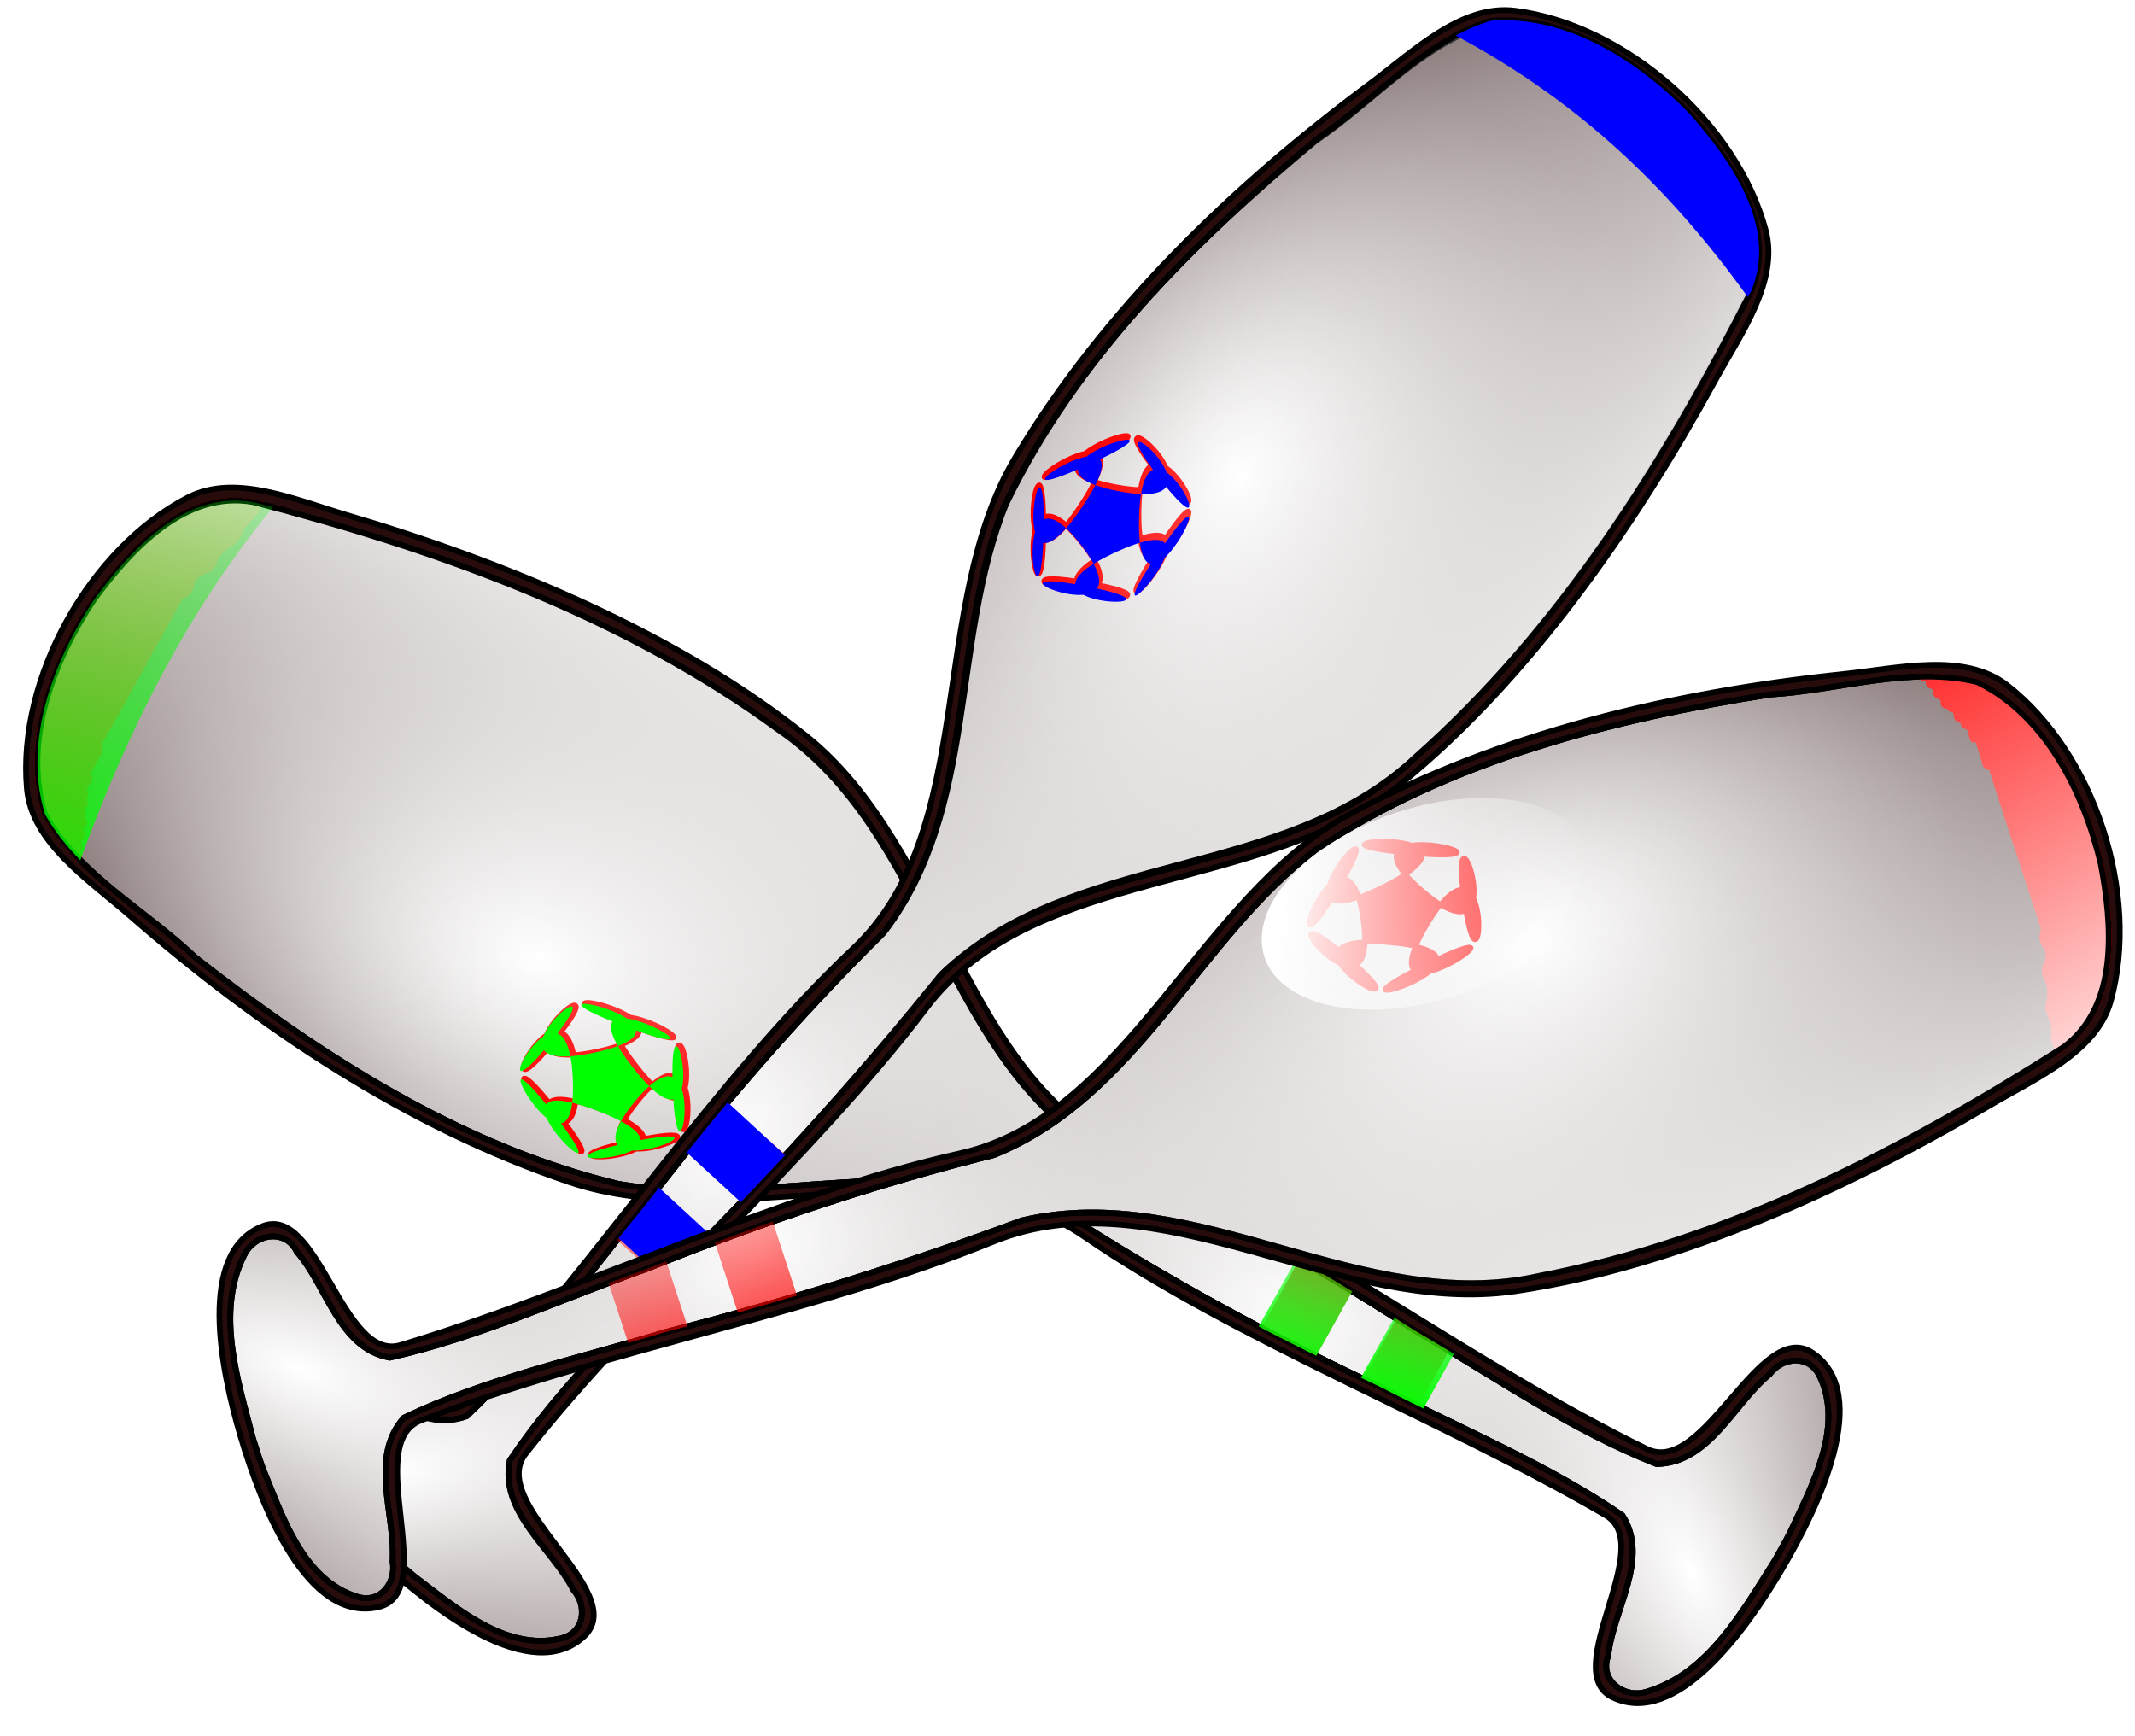 <?xml version="1.0" encoding="UTF-8" standalone="no"?>
<!-- Created with Inkscape (http://www.inkscape.org/) -->

<svg
   xmlns:dc="http://purl.org/dc/elements/1.1/"
   xmlns:cc="http://creativecommons.org/ns#"
   xmlns:rdf="http://www.w3.org/1999/02/22-rdf-syntax-ns#"
   xmlns:svg="http://www.w3.org/2000/svg"
   xmlns="http://www.w3.org/2000/svg"
   xmlns:xlink="http://www.w3.org/1999/xlink"
   xmlns:sodipodi="http://sodipodi.sourceforge.net/DTD/sodipodi-0.dtd"
   xmlns:inkscape="http://www.inkscape.org/namespaces/inkscape"
   width="375.09"
   height="305"
   id="svg5213"
   version="1.1"
   inkscape:version="0.48.4 r9939"
   sodipodi:docname="three_clubs.svg"
   inkscape:export-filename="C:\Users\Chris\Documents\Website\three_clubs.png"
   inkscape:export-xdpi="90"
   inkscape:export-ydpi="90">
  <defs
     id="defs5215">
    <linearGradient
       inkscape:collect="always"
       xlink:href="#linearGradient3996"
       id="linearGradient4874"
       gradientUnits="userSpaceOnUse"
       x1="228.248"
       y1="430.846"
       x2="208.201"
       y2="469.894" />
    <linearGradient
       inkscape:collect="always"
       id="linearGradient3996">
      <stop
         style="stop-color:#ffffff;stop-opacity:1;"
         offset="0"
         id="stop3998" />
      <stop
         style="stop-color:#ffffff;stop-opacity:0;"
         offset="1"
         id="stop4000" />
    </linearGradient>
    <filter
       color-interpolation-filters="sRGB"
       inkscape:collect="always"
       id="filter3847">
      <feGaussianBlur
         inkscape:collect="always"
         stdDeviation="1.096"
         id="feGaussianBlur3849" />
    </filter>
    <radialGradient
       inkscape:collect="always"
       xlink:href="#linearGradient3863"
       id="radialGradient4929"
       gradientUnits="userSpaceOnUse"
       gradientTransform="matrix(0.455,4.901,-3.737,0.347,1215.524,-852.939)"
       cx="203.444"
       cy="353.803"
       fx="203.444"
       fy="353.803"
       r="45.465" />
    <linearGradient
       inkscape:collect="always"
       id="linearGradient3863">
      <stop
         style="stop-color:#ffffff;stop-opacity:1;"
         offset="0"
         id="stop3865" />
      <stop
         style="stop-color:#ffffff;stop-opacity:0;"
         offset="1"
         id="stop3867" />
    </linearGradient>
    <radialGradient
       inkscape:collect="always"
       xlink:href="#linearGradient3863"
       id="radialGradient4931"
       gradientUnits="userSpaceOnUse"
       gradientTransform="matrix(0.677,2.788,-1.914,0.465,516.548,-401.867)"
       cx="233.24"
       cy="354.901"
       fx="233.24"
       fy="354.901"
       r="45.465" />
    <radialGradient
       inkscape:collect="always"
       xlink:href="#linearGradient3863"
       id="radialGradient4933"
       gradientUnits="userSpaceOnUse"
       gradientTransform="matrix(0.653,0.52,-1.226,1.541,293.511,-404.947)"
       cx="155.142"
       cy="329.815"
       fx="155.142"
       fy="329.815"
       r="45.465" />
    <linearGradient
       inkscape:collect="always"
       xlink:href="#linearGradient3863"
       id="linearGradient4935"
       gradientUnits="userSpaceOnUse"
       gradientTransform="matrix(1,-0.005,0.005,1,-219.25,-30.447)"
       x1="151.826"
       y1="551.512"
       x2="257.405"
       y2="528.826" />
    <linearGradient
       inkscape:collect="always"
       xlink:href="#linearGradient3976"
       id="linearGradient4937"
       gradientUnits="userSpaceOnUse"
       gradientTransform="matrix(1,-0.005,0.005,1,-219.25,-30.447)"
       x1="174.512"
       y1="291.489"
       x2="228.611"
       y2="287.999" />
    <linearGradient
       inkscape:collect="always"
       id="linearGradient3976">
      <stop
         style="stop-color:#ff0000;stop-opacity:1;"
         offset="0"
         id="stop3978" />
      <stop
         style="stop-color:#ff0000;stop-opacity:0;"
         offset="1"
         id="stop3980" />
    </linearGradient>
    <linearGradient
       inkscape:collect="always"
       xlink:href="#linearGradient3976"
       id="linearGradient4939"
       gradientUnits="userSpaceOnUse"
       gradientTransform="matrix(1,-0.005,0.005,1,-219.25,-30.447)"
       x1="174.512"
       y1="291.489"
       x2="228.611"
       y2="287.999" />
    <linearGradient
       inkscape:collect="always"
       xlink:href="#linearGradient4888"
       id="linearGradient4941"
       gradientUnits="userSpaceOnUse"
       x1="39.265"
       y1="486.943"
       x2="-76.785"
       y2="520.1" />
    <linearGradient
       inkscape:collect="always"
       id="linearGradient4888">
      <stop
         style="stop-color:#00ff00;stop-opacity:1;"
         offset="0"
         id="stop4890" />
      <stop
         style="stop-color:#00ff00;stop-opacity:0;"
         offset="1"
         id="stop4892" />
    </linearGradient>
    <linearGradient
       inkscape:collect="always"
       xlink:href="#linearGradient4878"
       id="linearGradient4943"
       gradientUnits="userSpaceOnUse"
       x1="-7.853"
       y1="246.988"
       x2="-53.226"
       y2="257.459" />
    <linearGradient
       inkscape:collect="always"
       id="linearGradient4878">
      <stop
         style="stop-color:#00ff00;stop-opacity:1;"
         offset="0"
         id="stop4880" />
      <stop
         style="stop-color:#00ff00;stop-opacity:0;"
         offset="1"
         id="stop4882" />
    </linearGradient>
    <linearGradient
       inkscape:collect="always"
       xlink:href="#linearGradient4878"
       id="linearGradient4945"
       gradientUnits="userSpaceOnUse"
       x1="-7.853"
       y1="246.988"
       x2="-53.226"
       y2="257.459" />
    <filter
       color-interpolation-filters="sRGB"
       inkscape:collect="always"
       id="filter3847-5">
      <feGaussianBlur
         inkscape:collect="always"
         stdDeviation="1.096"
         id="feGaussianBlur3849-7" />
    </filter>
    <radialGradient
       inkscape:collect="always"
       xlink:href="#linearGradient3863-7"
       id="radialGradient5006"
       gradientUnits="userSpaceOnUse"
       gradientTransform="matrix(0.551,4.891,-3.73,0.42,1082.048,-898.182)"
       cx="203.444"
       cy="353.803"
       fx="203.444"
       fy="353.803"
       r="45.465" />
    <linearGradient
       inkscape:collect="always"
       id="linearGradient3863-7">
      <stop
         style="stop-color:#ffffff;stop-opacity:1;"
         offset="0"
         id="stop3865-3" />
      <stop
         style="stop-color:#ffffff;stop-opacity:0;"
         offset="1"
         id="stop3867-4" />
    </linearGradient>
    <radialGradient
       inkscape:collect="always"
       xlink:href="#linearGradient3863-7"
       id="radialGradient5008"
       gradientUnits="userSpaceOnUse"
       gradientTransform="matrix(0.731,2.774,-1.904,0.502,392.017,-433.541)"
       cx="233.24"
       cy="354.901"
       fx="233.24"
       fy="354.901"
       r="45.465" />
    <radialGradient
       inkscape:collect="always"
       xlink:href="#linearGradient3863-7"
       id="radialGradient5010"
       gradientUnits="userSpaceOnUse"
       gradientTransform="matrix(0.663,0.507,-1.196,1.564,168.962,-432.263)"
       cx="155.142"
       cy="329.815"
       fx="155.142"
       fy="329.815"
       r="45.465" />
    <linearGradient
       inkscape:collect="always"
       xlink:href="#linearGradient3863-7"
       id="linearGradient5012"
       gradientUnits="userSpaceOnUse"
       gradientTransform="matrix(1,-0.025,0.025,1.002,-336.381,-48.326)"
       x1="151.826"
       y1="551.512"
       x2="257.405"
       y2="528.826" />
    <linearGradient
       inkscape:collect="always"
       xlink:href="#linearGradient3976-5"
       id="linearGradient5014"
       gradientUnits="userSpaceOnUse"
       gradientTransform="matrix(1,-0.025,0.025,1,-336.384,-47.818)"
       x1="174.512"
       y1="291.489"
       x2="228.611"
       y2="287.999" />
    <linearGradient
       inkscape:collect="always"
       id="linearGradient3976-5">
      <stop
         style="stop-color:#ff0000;stop-opacity:1;"
         offset="0"
         id="stop3978-2" />
      <stop
         style="stop-color:#ff0000;stop-opacity:0;"
         offset="1"
         id="stop3980-3" />
    </linearGradient>
    <linearGradient
       inkscape:collect="always"
       xlink:href="#linearGradient3976-5"
       id="linearGradient5016"
       gradientUnits="userSpaceOnUse"
       gradientTransform="matrix(1,-0.025,0.025,1,-336.384,-47.818)"
       x1="174.512"
       y1="291.489"
       x2="228.611"
       y2="287.999" />
    <filter
       color-interpolation-filters="sRGB"
       inkscape:collect="always"
       id="filter3847-5-0">
      <feGaussianBlur
         inkscape:collect="always"
         stdDeviation="1.096"
         id="feGaussianBlur3849-7-5" />
    </filter>
    <radialGradient
       inkscape:collect="always"
       xlink:href="#linearGradient3863-7-4"
       id="radialGradient4260-4-9"
       gradientUnits="userSpaceOnUse"
       gradientTransform="matrix(0.428,4.903,-3.739,0.327,1439.241,-814.649)"
       cx="203.444"
       cy="353.803"
       fx="203.444"
       fy="353.803"
       r="45.465" />
    <linearGradient
       inkscape:collect="always"
       id="linearGradient3863-7-4">
      <stop
         style="stop-color:#ffffff;stop-opacity:1;"
         offset="0"
         id="stop3865-3-6" />
      <stop
         style="stop-color:#ffffff;stop-opacity:0;"
         offset="1"
         id="stop3867-4-3" />
    </linearGradient>
    <radialGradient
       inkscape:collect="always"
       xlink:href="#linearGradient3863-7-4"
       id="radialGradient4262-0-4"
       gradientUnits="userSpaceOnUse"
       gradientTransform="matrix(0.662,2.792,-1.916,0.454,737.813,-367.399)"
       cx="233.24"
       cy="354.901"
       fx="233.24"
       fy="354.901"
       r="45.465" />
    <radialGradient
       inkscape:collect="always"
       xlink:href="#linearGradient3863-7-4"
       id="radialGradient4264-8-9"
       gradientUnits="userSpaceOnUse"
       gradientTransform="matrix(0.651,0.524,-1.235,1.534,514.796,-371.696)"
       cx="155.142"
       cy="329.815"
       fx="155.142"
       fy="329.815"
       r="45.465" />
    <linearGradient
       inkscape:collect="always"
       xlink:href="#linearGradient3863-7-4"
       id="linearGradient4266-8-0"
       gradientUnits="userSpaceOnUse"
       x1="151.826"
       y1="551.512"
       x2="257.405"
       y2="528.826" />
    <linearGradient
       inkscape:collect="always"
       xlink:href="#linearGradient3976-5-3"
       id="linearGradient4268-1-5"
       gradientUnits="userSpaceOnUse"
       x1="174.512"
       y1="291.489"
       x2="228.611"
       y2="287.999" />
    <linearGradient
       inkscape:collect="always"
       id="linearGradient3976-5-3">
      <stop
         style="stop-color:#ff0000;stop-opacity:1;"
         offset="0"
         id="stop3978-2-9" />
      <stop
         style="stop-color:#ff0000;stop-opacity:0;"
         offset="1"
         id="stop3980-3-1" />
    </linearGradient>
    <linearGradient
       inkscape:collect="always"
       xlink:href="#linearGradient3976-5-3"
       id="linearGradient4270-2-2"
       gradientUnits="userSpaceOnUse"
       x1="174.512"
       y1="291.489"
       x2="228.611"
       y2="287.999" />
    <linearGradient
       y2="469.894"
       x2="208.201"
       y1="430.846"
       x1="228.248"
       gradientUnits="userSpaceOnUse"
       id="linearGradient5081"
       xlink:href="#linearGradient3996-6-8"
       inkscape:collect="always" />
    <linearGradient
       inkscape:collect="always"
       id="linearGradient3996-6-8">
      <stop
         style="stop-color:#ffffff;stop-opacity:1;"
         offset="0"
         id="stop3998-6-1" />
      <stop
         style="stop-color:#ffffff;stop-opacity:0;"
         offset="1"
         id="stop4000-6-8" />
    </linearGradient>
  </defs>
  <sodipodi:namedview
     id="base"
     pagecolor="#ffffff"
     bordercolor="#666666"
     borderopacity="1.0"
     inkscape:pageopacity="0.0"
     inkscape:pageshadow="2"
     inkscape:zoom="0.35"
     inkscape:cx="375"
     inkscape:cy="520"
     inkscape:document-units="px"
     inkscape:current-layer="layer1"
     showgrid="false"
     inkscape:window-width="1366"
     inkscape:window-height="706"
     inkscape:window-x="-8"
     inkscape:window-y="-8"
     inkscape:window-maximized="1" />
  <g
     inkscape:label="Layer 1"
     inkscape:groupmode="layer"
     id="layer1"
     transform="translate(0,-747.362)">
    <g
       transform="translate(28.61,524.5)"
       id="g5172">
      <path
         transform="matrix(1.175,-0.006,0.007,1.207,-125.999,-99.855)"
         d="m 235.591,450.731 c 0,13.734 -6.446,24.868 -14.397,24.868 -7.951,0 -14.397,-11.134 -14.397,-24.868 0,-13.734 6.446,-24.868 14.397,-24.868 7.951,0 14.397,11.134 14.397,24.868 z"
         sodipodi:ry="24.867989"
         sodipodi:rx="14.397256"
         sodipodi:cy="450.73141"
         sodipodi:cx="221.1942"
         id="path3994"
         style="fill:url(#linearGradient4874);fill-opacity:1;stroke:#000000;stroke-opacity:0"
         sodipodi:type="arc" />
      <g
         transform="matrix(-0.488,0.873,-0.873,-0.488,424.461,597.322)"
         id="g4914">
        <path
           style="fill:#280b0b;stroke:#000000;stroke-width:1px;stroke-linecap:butt;stroke-linejoin:miter;stroke-opacity:1;filter:url(#filter3847)"
           d="m 200.559,201.792 c -12.858,-0.367 -34.933,0.895 -36.072,13.707 -0.993,11.174 28.282,6.111 28.857,17.314 1.696,33.042 -3.778,72.339 -1.443,105.329 2.217,31.315 -31.434,53.475 -36.793,84.408 -4.931,28.458 -1.203,61.26 5.05,89.458 2.03,9.156 3.018,20.769 10.822,25.972 16.207,10.805 42.281,10.883 58.436,0 7.963,-5.364 8.796,-17.308 10.822,-26.693 6.347,-29.407 8.989,-60.581 3.607,-90.179 -5.417,-29.794 -38.289,-53.547 -35.35,-83.686 3.151,-32.32 -2.209,-70.63 -1.443,-103.886 0.246,-10.679 28.077,-5.932 27.414,-16.593 -0.768,-12.356 -21.533,-14.797 -33.907,-15.15 z"
           id="path3809"
           inkscape:connector-curvature="0"
           sodipodi:nodetypes="ssssssssssssss"
           transform="matrix(1,-0.005,0.005,1,-219.25,-30.447)" />
        <path
           style="fill:url(#radialGradient4929);fill-opacity:1;stroke:#000000;stroke-width:1px;stroke-linecap:butt;stroke-linejoin:miter;stroke-opacity:1"
           d="m -24.141,172.272 c -9.112,0.713 -20.84,0.703 -26.577,8.895 -2.427,3.462 0.263,7.301 4.011,7.791 7.667,3.005 18.761,1.58 23.459,9.653 2.173,16.031 0.523,32.51 0.234,48.687 -1.29,21.745 -1.457,43.542 -0.456,65.285 -2.527,31.713 -34.228,51.855 -37.105,83.622 -4.088,33.539 1.598,67.515 10.075,99.966 3.965,11.677 18.084,14.8 28.682,16.125 12.987,0.981 27.813,-1.261 37.066,-10.89 6.385,-10.516 6.013,-23.622 9.04,-35.33 4.32,-27.756 6.137,-57.079 -1.537,-84.338 -8.686,-24.538 -31.868,-43.205 -33.79,-70.285 1.419,-21.33 1.135,-42.748 -0.381,-64.084 -0.493,-15.929 -2.506,-32.089 -1.043,-47.941 4.324,-8.056 15.355,-6.64 22.728,-9.843 4.537,-0.655 5.303,-6.08 2.232,-8.981 -8.054,-7.888 -20.567,-7.764 -31.14,-8.374 -1.833,-0.013 -3.668,-0.021 -5.5,0.043 z"
           id="path3851"
           inkscape:connector-curvature="0" />
        <path
           inkscape:connector-curvature="0"
           id="path3871"
           d="m -24.141,172.272 c -9.112,0.713 -20.84,0.703 -26.577,8.895 -2.427,3.462 0.263,7.301 4.011,7.791 7.667,3.005 18.761,1.58 23.459,9.653 2.173,16.031 0.523,32.51 0.234,48.687 -1.29,21.745 -1.457,43.542 -0.456,65.285 -2.527,31.713 -34.228,51.855 -37.105,83.622 -4.088,33.539 1.598,67.515 10.075,99.966 3.965,11.677 18.084,14.8 28.682,16.125 12.987,0.981 27.813,-1.261 37.066,-10.89 6.385,-10.516 6.013,-23.622 9.04,-35.33 4.32,-27.756 6.137,-57.079 -1.537,-84.338 -8.686,-24.538 -31.868,-43.205 -33.79,-70.285 1.419,-21.33 1.135,-42.748 -0.381,-64.084 -0.493,-15.929 -2.506,-32.089 -1.043,-47.941 4.324,-8.056 15.355,-6.64 22.728,-9.843 4.537,-0.655 5.303,-6.08 2.232,-8.981 -8.054,-7.888 -20.567,-7.764 -31.14,-8.374 -1.833,-0.013 -3.668,-0.021 -5.5,0.043 z"
           style="fill:url(#radialGradient4931);fill-opacity:1;stroke:#000000;stroke-width:1px;stroke-linecap:butt;stroke-linejoin:miter;stroke-opacity:1" />
        <path
           style="fill:url(#radialGradient4933);fill-opacity:1;stroke:#000000;stroke-width:1px;stroke-linecap:butt;stroke-linejoin:miter;stroke-opacity:1"
           d="m -24.141,172.272 c -9.112,0.713 -20.84,0.703 -26.577,8.895 -2.427,3.462 0.263,7.301 4.011,7.791 7.667,3.005 18.761,1.58 23.459,9.653 2.173,16.031 0.523,32.51 0.234,48.687 -1.29,21.745 -1.457,43.542 -0.456,65.285 -2.527,31.713 -34.228,51.855 -37.105,83.622 -4.088,33.539 1.598,67.515 10.075,99.966 3.965,11.677 18.084,14.8 28.682,16.125 12.987,0.981 27.813,-1.261 37.066,-10.89 6.385,-10.516 6.013,-23.622 9.04,-35.33 4.32,-27.756 6.137,-57.079 -1.537,-84.338 -8.686,-24.538 -31.868,-43.205 -33.79,-70.285 1.419,-21.33 1.135,-42.748 -0.381,-64.084 -0.493,-15.929 -2.506,-32.089 -1.043,-47.941 4.324,-8.056 15.355,-6.64 22.728,-9.843 4.537,-0.655 5.303,-6.08 2.232,-8.981 -8.054,-7.888 -20.567,-7.764 -31.14,-8.374 -1.833,-0.013 -3.668,-0.021 -5.5,0.043 z"
           id="path3877"
           inkscape:connector-curvature="0" />
        <path
           sodipodi:type="star"
           style="fill:#ff0000;stroke:#ff0000;stroke-opacity:1"
           id="path3896"
           sodipodi:sides="5"
           sodipodi:cx="212.82294"
           sodipodi:cy="429.04346"
           sodipodi:r1="12.905398"
           sodipodi:r2="6.4526992"
           sodipodi:arg1="0.46364761"
           sodipodi:arg2="1.0919661"
           inkscape:flatsided="false"
           inkscape:rounded="3.17"
           inkscape:randomized="0"
           d="m 224.366,434.815 c -12.149,24.299 15.542,-12.561 -8.57,-0.044 -24.112,12.517 21.969,11.081 -4.895,7.034 -26.864,-4.046 16.749,10.899 -2.606,-8.164 -19.355,-19.064 -3.749,24.318 -8.203,-2.482 -4.453,-26.799 -5.19,19.298 6.959,-5.001 12.149,-24.299 -24.286,3.949 -0.175,-8.568 24.112,-12.517 -19.957,1.027 6.907,5.073 26.864,4.046 -11.26,-21.877 8.095,-2.814 19.355,19.064 -7.144,-18.663 -2.691,8.137 4.453,26.799 17.327,-17.47 5.178,6.829 z"
           inkscape:transform-center-x="-0.36997922"
           inkscape:transform-center-y="-0.46988022"
           transform="matrix(0.803,-0.004,0.005,0.937,-165.268,-9.18)" />
        <path
           inkscape:connector-curvature="0"
           style="fill:#ff0000;stroke:#ff0000;stroke-width:1px;stroke-linecap:butt;stroke-linejoin:miter;stroke-opacity:1"
           d="m 18.951,492.479 c -0.082,0.009 -0.131,0.038 -0.156,0.063 -0.169,0.171 0.173,0.548 0.004,0.719 -0.338,0.342 -1.008,-0.21 -1.437,0.008 -0.303,0.154 -0.411,0.569 -0.715,0.723 -0.429,0.217 -1.008,-0.21 -1.437,0.008 -0.303,0.154 -0.443,0.569 -0.746,0.723 -0.429,0.217 -1.099,-0.334 -1.437,0.008 -0.169,0.171 0.173,0.548 0.004,0.719 -0.169,0.171 -0.504,-0.105 -0.719,0.004 -0.303,0.154 -0.411,0.569 -0.715,0.723 -0.429,0.217 -1.008,-0.21 -1.437,0.008 -0.303,0.154 -0.411,0.569 -0.715,0.723 -0.214,0.109 -0.504,-0.105 -0.719,0.004 -0.303,0.154 -0.411,0.569 -0.715,0.723 -0.285,0.145 -2.041,-0.136 -2.187,0.012 -0.169,0.171 0.218,0.61 0.004,0.719 -0.211,0.107 -3.722,0.02 -4.312,0.024 -0.24,0.001 -0.504,-0.105 -0.719,0.004 -0.303,0.154 -0.411,0.6 -0.715,0.754 -0.26,0.132 -3.123,0.017 -3.625,0.02 l -9.375,0.051 -10.812,0.059 -3.594,0.02 -1.469,0.008 c -0.24,10e-4 -0.49,0.079 -0.719,0.004 -0.511,-0.167 -0.919,-0.615 -1.442,-0.742 -1.605,-0.392 -1.787,0.611 -3.594,0.02 -0.824,-0.27 -1.36,-1.192 -2.195,-1.426 -0.926,-0.259 -1.922,0.147 -2.875,0.016 -0.753,-0.103 -1.437,-0.47 -2.16,-0.707 -0.482,-0.238 -0.911,-0.625 -1.441,-0.711 -0.95,-0.153 -1.951,0.13 -2.906,0.016 -0.985,-0.118 -1.897,-0.568 -2.879,-0.703 -0.588,-0.081 -1.19,0.061 -1.781,0.041 0.092,0.353 0.195,0.708 0.287,1.061 3.965,11.677 18.084,14.8 28.682,16.125 12.987,0.981 27.813,-1.261 37.066,-10.89 1.71,-2.817 2.922,-5.816 3.858,-8.927 -0.053,10e-4 -0.115,-0.004 -0.156,8.3e-4 z"
           id="path3900" />
        <path
           inkscape:connector-curvature="0"
           id="path3902"
           d="m -24.141,172.272 c -9.112,0.713 -20.84,0.703 -26.577,8.895 -2.427,3.462 0.263,7.301 4.011,7.791 7.667,3.005 18.761,1.58 23.459,9.653 2.173,16.031 0.523,32.51 0.234,48.687 -1.29,21.745 -1.457,43.542 -0.456,65.285 -2.527,31.713 -34.228,51.855 -37.105,83.622 -4.088,33.539 1.598,67.515 10.075,99.966 3.965,11.677 18.084,14.8 28.682,16.125 12.987,0.981 27.813,-1.261 37.066,-10.89 6.385,-10.516 6.013,-23.622 9.04,-35.33 4.32,-27.756 6.137,-57.079 -1.537,-84.338 -8.686,-24.538 -31.868,-43.205 -33.79,-70.285 1.419,-21.33 1.135,-42.748 -0.381,-64.084 -0.493,-15.929 -2.506,-32.089 -1.043,-47.941 4.324,-8.056 15.355,-6.64 22.728,-9.843 4.537,-0.655 5.303,-6.08 2.232,-8.981 -8.054,-7.888 -20.567,-7.764 -31.14,-8.374 -1.833,-0.013 -3.668,-0.021 -5.5,0.043 z"
           style="fill:url(#linearGradient4935);fill-opacity:1;stroke:#000000;stroke-width:1px;stroke-linecap:butt;stroke-linejoin:miter;stroke-opacity:1" />
        <path
           inkscape:connector-curvature="0"
           style="fill:url(#linearGradient4937);fill-opacity:1;stroke:#000000;stroke-width:1;stroke-opacity:0"
           d="m -22.801,240.141 c -0.085,2.386 -0.169,4.783 -0.211,7.158 -0.072,1.219 -0.134,2.438 -0.199,3.657 l 12.031,-0.066 c -0.076,-1.173 -0.155,-2.357 -0.238,-3.53 -0.075,-2.427 -0.193,-4.844 -0.321,-7.28 l -11.062,0.06 z"
           id="rect3937" />
        <path
           inkscape:connector-curvature="0"
           style="fill:url(#linearGradient4939);fill-opacity:1;stroke:#000000;stroke-width:1;stroke-opacity:0"
           d="m -23.63,260.114 c -0.14,3.606 -0.238,7.207 -0.316,10.814 l 13.687,-0.075 c -0.093,-3.611 -0.263,-7.201 -0.434,-10.81 l -12.937,0.071 z"
           id="rect3939" />
        <path
           inkscape:connector-curvature="0"
           style="fill:url(#linearGradient4941);fill-opacity:1;stroke:none"
           d="m 19.25,492.062 c -23.541,3.818 -47.084,4.946 -70.625,0.719 0.287,1.128 0.581,2.251 0.875,3.375 3.965,11.677 18.09,14.8 28.688,16.125 12.987,0.981 27.809,-1.246 37.062,-10.875 1.785,-2.94 3.049,-6.086 4,-9.344 z"
           id="path4478" />
        <path
           inkscape:connector-curvature="0"
           style="fill:url(#linearGradient4943);fill-opacity:1;stroke:none"
           d="m -23.625,260.062 c -0.148,3.783 -0.296,7.559 -0.375,11.344 l 13.75,0 c -0.093,-3.778 -0.259,-7.568 -0.438,-11.344 l -12.938,0 z"
           id="rect4856" />
        <path
           inkscape:connector-curvature="0"
           style="fill:url(#linearGradient4945);fill-opacity:1;stroke:none"
           d="m -22.781,239.125 c -0.101,2.73 -0.17,5.471 -0.219,8.188 -0.08,1.343 -0.148,2.687 -0.219,4.031 l 12.062,0 c -0.084,-1.324 -0.156,-2.646 -0.25,-3.969 -0.085,-2.738 -0.226,-5.501 -0.375,-8.25 l -11,0 z"
           id="rect4865" />
        <path
           sodipodi:type="star"
           style="fill:#00ff00;stroke:none"
           id="path3896-5"
           sodipodi:sides="5"
           sodipodi:cx="212.82294"
           sodipodi:cy="429.04346"
           sodipodi:r1="12.905398"
           sodipodi:r2="6.4526992"
           sodipodi:arg1="0.46364761"
           sodipodi:arg2="1.0919661"
           inkscape:flatsided="false"
           inkscape:rounded="3.17"
           inkscape:randomized="0"
           d="m 224.366,434.815 c -12.149,24.299 15.542,-12.561 -8.57,-0.044 -24.112,12.517 21.969,11.081 -4.895,7.034 -26.864,-4.046 16.749,10.899 -2.606,-8.164 -19.355,-19.064 -3.749,24.318 -8.203,-2.482 -4.453,-26.799 -5.19,19.298 6.959,-5.001 12.149,-24.299 -24.286,3.949 -0.175,-8.568 24.112,-12.517 -19.957,1.027 6.907,5.073 26.864,4.046 -11.26,-21.877 8.095,-2.814 19.355,19.064 -7.144,-18.663 -2.691,8.137 4.453,26.799 17.327,-17.47 5.178,6.829 z"
           inkscape:transform-center-x="-0.36997922"
           inkscape:transform-center-y="-0.46988022"
           transform="matrix(0.803,-0.004,0.005,0.937,-164.774,-8.786)" />
      </g>
      <g
         transform="matrix(-0.736,-0.677,0.677,-0.736,-159.2,517.974)"
         id="g4992">
        <path
           style="fill:#280b0b;stroke:#000000;stroke-width:1px;stroke-linecap:butt;stroke-linejoin:miter;stroke-opacity:1;filter:url(#filter3847-5)"
           d="m 200.559,201.792 c -12.858,-0.367 -34.933,0.895 -36.072,13.707 -0.993,11.174 28.282,6.111 28.857,17.314 1.696,33.042 -3.778,72.339 -1.443,105.329 2.217,31.315 -31.434,53.475 -36.793,84.408 -4.931,28.458 -1.203,61.26 5.05,89.458 2.03,9.156 3.018,20.769 10.822,25.972 16.207,10.805 42.281,10.883 58.436,0 7.963,-5.364 8.796,-17.308 10.822,-26.693 6.347,-29.407 8.989,-60.581 3.607,-90.179 -5.417,-29.794 -38.289,-53.547 -35.35,-83.686 3.151,-32.32 -2.209,-70.63 -1.443,-103.886 0.246,-10.679 28.077,-5.932 27.414,-16.593 -0.768,-12.356 -21.533,-14.797 -33.907,-15.15 z"
           id="path3809-9"
           inkscape:connector-curvature="0"
           sodipodi:nodetypes="ssssssssssssss"
           transform="matrix(1,-0.025,0.025,1,-336.384,-47.818)" />
        <path
           style="fill:url(#radialGradient5006);fill-opacity:1;stroke:#000000;stroke-width:1px;stroke-linecap:butt;stroke-linejoin:miter;stroke-opacity:1"
           d="m -137.351,151.052 c -9.097,0.891 -20.823,1.11 -26.398,9.413 -2.359,3.508 0.406,7.294 4.163,7.711 7.724,2.855 18.788,1.214 23.643,9.193 2.485,15.985 1.158,32.493 1.186,48.673 -0.865,21.766 -0.606,43.562 0.819,65.281 -1.907,31.756 -33.209,52.513 -35.464,84.331 -3.432,33.612 2.917,67.471 12.026,99.75 4.193,11.597 18.37,14.444 28.992,15.562 13.003,0.727 27.783,-1.805 36.846,-11.612 6.179,-10.638 5.55,-23.735 8.348,-35.5 3.777,-27.835 5.021,-57.188 -3.184,-84.292 -9.164,-24.363 -32.706,-42.574 -35.157,-69.612 1.002,-21.353 0.3,-42.762 -1.633,-64.064 -0.804,-15.916 -3.132,-32.034 -1.979,-47.911 4.165,-8.139 15.223,-6.939 22.531,-10.285 4.524,-0.743 5.183,-6.182 2.056,-9.023 -8.206,-7.729 -20.715,-7.36 -31.297,-7.764 -1.833,0.022 -3.667,0.05 -5.498,0.15 z"
           id="path3851-0"
           inkscape:connector-curvature="0" />
        <path
           inkscape:connector-curvature="0"
           id="path3871-4"
           d="m -137.351,151.052 c -9.097,0.891 -20.823,1.11 -26.398,9.413 -2.359,3.508 0.406,7.294 4.163,7.711 7.724,2.855 18.788,1.214 23.643,9.193 2.485,15.985 1.158,32.493 1.186,48.673 -0.865,21.766 -0.606,43.562 0.819,65.281 -1.907,31.756 -33.209,52.513 -35.464,84.331 -3.432,33.612 2.917,67.471 12.026,99.75 4.193,11.597 18.37,14.444 28.992,15.562 13.003,0.727 27.783,-1.805 36.846,-11.612 6.179,-10.638 5.55,-23.735 8.348,-35.5 3.777,-27.835 5.021,-57.188 -3.184,-84.292 -9.164,-24.363 -32.706,-42.574 -35.157,-69.612 1.002,-21.353 0.3,-42.762 -1.633,-64.064 -0.804,-15.916 -3.132,-32.034 -1.979,-47.911 4.165,-8.139 15.223,-6.939 22.531,-10.285 4.524,-0.743 5.183,-6.182 2.056,-9.023 -8.206,-7.729 -20.715,-7.36 -31.297,-7.764 -1.833,0.022 -3.667,0.05 -5.498,0.15 z"
           style="fill:url(#radialGradient5008);fill-opacity:1;stroke:#000000;stroke-width:1px;stroke-linecap:butt;stroke-linejoin:miter;stroke-opacity:1" />
        <path
           style="fill:url(#radialGradient5010);fill-opacity:1;stroke:#000000;stroke-width:1px;stroke-linecap:butt;stroke-linejoin:miter;stroke-opacity:1"
           d="m -137.351,151.052 c -9.097,0.891 -20.823,1.11 -26.398,9.413 -2.359,3.508 0.406,7.294 4.163,7.711 7.724,2.855 18.788,1.214 23.643,9.193 2.485,15.985 1.158,32.493 1.186,48.673 -0.865,21.766 -0.606,43.562 0.819,65.281 -1.907,31.756 -33.209,52.513 -35.464,84.331 -3.432,33.612 2.917,67.471 12.026,99.75 4.193,11.597 18.37,14.444 28.992,15.562 13.003,0.727 27.783,-1.805 36.846,-11.612 6.179,-10.638 5.55,-23.735 8.348,-35.5 3.777,-27.835 5.021,-57.188 -3.184,-84.292 -9.164,-24.363 -32.706,-42.574 -35.157,-69.612 1.002,-21.353 0.3,-42.762 -1.633,-64.064 -0.804,-15.916 -3.132,-32.034 -1.979,-47.911 4.165,-8.139 15.223,-6.939 22.531,-10.285 4.524,-0.743 5.183,-6.182 2.056,-9.023 -8.206,-7.729 -20.715,-7.36 -31.297,-7.764 -1.833,0.022 -3.667,0.05 -5.498,0.15 z"
           id="path3877-9"
           inkscape:connector-curvature="0" />
        <path
           sodipodi:type="star"
           style="fill:#ff0000;stroke:#ff0000;stroke-opacity:1"
           id="path3896-3"
           sodipodi:sides="5"
           sodipodi:cx="212.82294"
           sodipodi:cy="429.04346"
           sodipodi:r1="12.905398"
           sodipodi:r2="6.4526992"
           sodipodi:arg1="0.46364761"
           sodipodi:arg2="1.0919661"
           inkscape:flatsided="false"
           inkscape:rounded="3.17"
           inkscape:randomized="0"
           d="m 224.366,434.815 c -12.149,24.299 15.542,-12.561 -8.57,-0.044 -24.112,12.517 21.969,11.081 -4.895,7.034 -26.864,-4.046 16.749,10.899 -2.606,-8.164 -19.355,-19.064 -3.749,24.318 -8.203,-2.482 -4.453,-26.799 -5.19,19.298 6.959,-5.001 12.149,-24.299 -24.286,3.949 -0.175,-8.568 24.112,-12.517 -19.957,1.027 6.907,5.073 26.864,4.046 -11.26,-21.877 8.095,-2.814 19.355,19.064 -7.144,-18.663 -2.691,8.137 4.453,26.799 17.327,-17.47 5.178,6.829 z"
           inkscape:transform-center-x="-0.36997922"
           inkscape:transform-center-y="-0.46988022"
           transform="matrix(0.803,-0.02,0.023,0.937,-281.997,-27.609)" />
        <path
           inkscape:connector-curvature="0"
           id="path3902-1"
           d="m -137.351,151.053 c -9.096,0.893 -20.822,1.113 -26.398,9.437 -2.359,3.517 0.406,7.313 4.163,7.731 7.724,2.862 18.788,1.217 23.643,9.217 2.485,16.026 1.158,32.577 1.186,48.798 -0.865,21.822 -0.606,43.673 0.819,65.448 -1.907,31.837 -33.208,52.648 -35.464,84.547 -3.432,33.698 2.917,67.644 12.026,100.006 4.193,11.627 18.37,14.481 28.991,15.601 13.003,0.729 27.783,-1.809 36.846,-11.642 6.179,-10.666 5.55,-23.796 8.348,-35.591 3.777,-27.907 5.021,-57.334 -3.184,-84.507 -9.164,-24.426 -32.706,-42.683 -35.156,-69.79 1.002,-21.408 0.3,-42.872 -1.633,-64.229 -0.804,-15.957 -3.132,-32.116 -1.979,-48.034 4.165,-8.16 15.223,-6.957 22.531,-10.311 4.524,-0.745 5.183,-6.198 2.056,-9.046 -8.206,-7.749 -20.714,-7.379 -31.297,-7.784 -1.833,0.023 -3.667,0.051 -5.498,0.151 z"
           style="fill:url(#linearGradient5012);fill-opacity:1;stroke:#000000;stroke-width:1.001px;stroke-linecap:butt;stroke-linejoin:miter;stroke-opacity:1" />
        <path
           inkscape:connector-curvature="0"
           style="fill:url(#linearGradient5014);fill-opacity:1;stroke:#000000;stroke-width:1;stroke-opacity:0"
           d="m -134.687,218.881 c -0.038,2.387 -0.075,4.785 -0.071,7.16 -0.048,1.22 -0.086,2.441 -0.127,3.661 l 12.027,-0.301 c -0.099,-1.172 -0.201,-2.354 -0.307,-3.525 -0.122,-2.425 -0.288,-4.839 -0.463,-7.272 l -11.059,0.276 z"
           id="rect3937-9" />
        <path
           inkscape:connector-curvature="0"
           style="fill:url(#linearGradient5016);fill-opacity:1;stroke:#000000;stroke-width:1;stroke-opacity:0"
           d="m -135.125,238.867 c -0.07,3.608 -0.097,7.211 -0.105,10.818 l 13.683,-0.342 c -0.163,-3.609 -0.404,-7.194 -0.645,-10.8 l -12.933,0.323 z"
           id="rect3939-9" />
        <path
           inkscape:connector-curvature="0"
           style="fill:#0000ff;stroke:none"
           d="m -134.688,219.062 c -0.038,2.393 -0.067,4.806 -0.062,7.188 -0.055,1.39 -0.11,2.766 -0.156,4.156 l 12.094,0 c -0.119,-1.444 -0.213,-2.9 -0.344,-4.344 -0.118,-2.337 -0.27,-4.656 -0.438,-7 l -11.094,0 z"
           id="rect4969" />
        <path
           inkscape:connector-curvature="0"
           style="fill:#0000ff;stroke:none"
           d="m -135.094,238.25 c -0.078,3.781 -0.146,7.563 -0.156,11.344 l 13.688,0 c -0.171,-3.781 -0.4,-7.567 -0.656,-11.344 l -12.875,0 z"
           id="rect4971" />
        <path
           inkscape:connector-curvature="0"
           style="fill:#0000ff;stroke:none"
           d="m -88.781,474.156 c -19.004,4.842 -40.528,6.777 -68.906,0.906 0.11,0.393 0.202,0.795 0.312,1.188 4.193,11.627 18.379,14.474 29,15.594 13.003,0.729 27.781,-1.824 36.844,-11.656 1.125,-1.942 2.015,-3.949 2.75,-6.031 z"
           id="path4980" />
        <path
           sodipodi:type="star"
           style="fill:#0000ff;stroke:none"
           id="path3896-56"
           sodipodi:sides="5"
           sodipodi:cx="212.82294"
           sodipodi:cy="429.04346"
           sodipodi:r1="12.905398"
           sodipodi:r2="6.4526992"
           sodipodi:arg1="0.46364761"
           sodipodi:arg2="1.0919661"
           inkscape:flatsided="false"
           inkscape:rounded="3.17"
           inkscape:randomized="0"
           d="m 224.366,434.815 c -12.149,24.299 15.542,-12.561 -8.57,-0.044 -24.112,12.517 21.969,11.081 -4.895,7.034 -26.864,-4.046 16.749,10.899 -2.606,-8.164 -19.355,-19.064 -3.749,24.318 -8.203,-2.482 -4.453,-26.799 -5.19,19.298 6.959,-5.001 12.149,-24.299 -24.286,3.949 -0.175,-8.568 24.112,-12.517 -19.957,1.027 6.907,5.073 26.864,4.046 -11.26,-21.877 8.095,-2.814 19.355,19.064 -7.144,-18.663 -2.691,8.137 4.453,26.799 17.327,-17.47 5.178,6.829 z"
           inkscape:transform-center-x="-0.36997922"
           inkscape:transform-center-y="-0.46988022"
           transform="matrix(0.803,-0.004,0.005,0.937,-274.716,-31.473)" />
      </g>
      <g
         transform="matrix(-0.311,-0.95,0.95,-0.311,-115.686,728.518)"
         id="g4246-2">
        <path
           style="fill:#280b0b;stroke:#000000;stroke-width:1px;stroke-linecap:butt;stroke-linejoin:miter;stroke-opacity:1;filter:url(#filter3847-5-0)"
           d="m 200.559,201.792 c -12.858,-0.367 -34.933,0.895 -36.072,13.707 -0.993,11.174 28.282,6.111 28.857,17.314 1.696,33.042 -3.778,72.339 -1.443,105.329 2.217,31.315 -31.434,53.475 -36.793,84.408 -4.931,28.458 -1.203,61.26 5.05,89.458 2.03,9.156 3.018,20.769 10.822,25.972 16.207,10.805 42.281,10.883 58.436,0 7.963,-5.364 8.796,-17.308 10.822,-26.693 6.347,-29.407 8.989,-60.581 3.607,-90.179 -5.417,-29.794 -38.289,-53.547 -35.35,-83.686 3.151,-32.32 -2.209,-70.63 -1.443,-103.886 0.246,-10.679 28.077,-5.932 27.414,-16.593 -0.768,-12.356 -21.533,-14.797 -33.907,-15.15 z"
           id="path3809-9-6"
           inkscape:connector-curvature="0"
           sodipodi:nodetypes="ssssssssssssss" />
        <path
           style="fill:url(#radialGradient4260-4-9);fill-opacity:1;stroke:#000000;stroke-width:1px;stroke-linecap:butt;stroke-linejoin:miter;stroke-opacity:1"
           d="m 194,203.781 c -9.116,0.664 -20.844,0.589 -26.625,8.75 -2.446,3.448 0.223,7.302 3.969,7.812 7.65,3.047 18.752,1.683 23.406,9.781 2.085,16.042 0.346,32.512 -0.031,48.688 -1.409,21.738 -1.695,43.533 -0.812,65.281 -2.7,31.698 -34.511,51.667 -37.561,83.418 -4.271,33.516 1.23,67.523 9.53,100.02 3.901,11.699 18.003,14.899 28.594,16.281 12.981,1.052 27.819,-1.11 37.125,-10.688 6.443,-10.481 6.142,-23.589 9.233,-35.28 4.472,-27.732 6.449,-57.045 -1.077,-84.345 -8.552,-24.585 -31.632,-43.378 -33.406,-70.469 1.536,-21.322 1.368,-42.741 -0.031,-64.085 -0.406,-15.931 -2.331,-32.103 -0.781,-47.946 4.367,-8.032 15.391,-6.557 22.781,-9.719 4.541,-0.63 5.336,-6.051 2.281,-8.969 -8.01,-7.932 -20.524,-7.876 -31.094,-8.544 -1.833,-0.023 -3.667,-0.041 -5.5,0.013 z"
           id="path3851-0-0"
           inkscape:connector-curvature="0" />
        <path
           inkscape:connector-curvature="0"
           id="path3871-4-2"
           d="m 194,203.781 c -9.116,0.664 -20.844,0.589 -26.625,8.75 -2.446,3.448 0.223,7.302 3.969,7.812 7.65,3.047 18.752,1.683 23.406,9.781 2.085,16.042 0.346,32.512 -0.031,48.688 -1.409,21.738 -1.695,43.533 -0.812,65.281 -2.7,31.698 -34.511,51.667 -37.561,83.418 -4.271,33.516 1.23,67.523 9.53,100.02 3.901,11.699 18.003,14.899 28.594,16.281 12.981,1.052 27.819,-1.11 37.125,-10.688 6.443,-10.481 6.142,-23.589 9.233,-35.28 4.472,-27.732 6.449,-57.045 -1.077,-84.345 -8.552,-24.585 -31.632,-43.378 -33.406,-70.469 1.536,-21.322 1.368,-42.741 -0.031,-64.085 -0.406,-15.931 -2.331,-32.103 -0.781,-47.946 4.367,-8.032 15.391,-6.557 22.781,-9.719 4.541,-0.63 5.336,-6.051 2.281,-8.969 -8.01,-7.932 -20.524,-7.876 -31.094,-8.544 -1.833,-0.023 -3.667,-0.041 -5.5,0.013 z"
           style="fill:url(#radialGradient4262-0-4);fill-opacity:1;stroke:#000000;stroke-width:1px;stroke-linecap:butt;stroke-linejoin:miter;stroke-opacity:1" />
        <path
           style="fill:url(#radialGradient4264-8-9);fill-opacity:1;stroke:#000000;stroke-width:1px;stroke-linecap:butt;stroke-linejoin:miter;stroke-opacity:1"
           d="m 194,203.781 c -9.116,0.664 -20.844,0.589 -26.625,8.75 -2.446,3.448 0.223,7.302 3.969,7.812 7.65,3.047 18.752,1.683 23.406,9.781 2.085,16.042 0.346,32.512 -0.031,48.688 -1.409,21.738 -1.695,43.533 -0.812,65.281 -2.7,31.698 -34.511,51.667 -37.561,83.418 -4.271,33.516 1.23,67.523 9.53,100.02 3.901,11.699 18.003,14.899 28.594,16.281 12.981,1.052 27.819,-1.11 37.125,-10.688 6.443,-10.481 6.142,-23.589 9.233,-35.28 4.472,-27.732 6.449,-57.045 -1.077,-84.345 -8.552,-24.585 -31.632,-43.378 -33.406,-70.469 1.536,-21.322 1.368,-42.741 -0.031,-64.085 -0.406,-15.931 -2.331,-32.103 -0.781,-47.946 4.367,-8.032 15.391,-6.557 22.781,-9.719 4.541,-0.63 5.336,-6.051 2.281,-8.969 -8.01,-7.932 -20.524,-7.876 -31.094,-8.544 -1.833,-0.023 -3.667,-0.041 -5.5,0.013 z"
           id="path3877-9-4"
           inkscape:connector-curvature="0" />
        <path
           sodipodi:type="star"
           style="fill:#ff0000;stroke:#ff0000;stroke-opacity:1"
           id="path3896-3-9"
           sodipodi:sides="5"
           sodipodi:cx="212.82294"
           sodipodi:cy="429.04346"
           sodipodi:r1="12.905398"
           sodipodi:r2="6.4526992"
           sodipodi:arg1="0.46364761"
           sodipodi:arg2="1.0919661"
           inkscape:flatsided="false"
           inkscape:rounded="3.17"
           inkscape:randomized="0"
           d="m 224.366,434.815 c -12.149,24.299 15.542,-12.561 -8.57,-0.044 -24.112,12.517 21.969,11.081 -4.895,7.034 -26.864,-4.046 16.749,10.899 -2.606,-8.164 -19.355,-19.064 -3.749,24.318 -8.203,-2.482 -4.453,-26.799 -5.19,19.298 6.959,-5.001 12.149,-24.299 -24.286,3.949 -0.175,-8.568 24.112,-12.517 -19.957,1.027 6.907,5.073 26.864,4.046 -11.26,-21.877 8.095,-2.814 19.355,19.064 -7.144,-18.663 -2.691,8.137 4.453,26.799 17.327,-17.47 5.178,6.829 z"
           inkscape:transform-center-x="-0.36997922"
           inkscape:transform-center-y="-0.46988022"
           transform="matrix(0.803,0,0,0.937,53.865,21.561)" />
        <path
           inkscape:connector-curvature="0"
           style="fill:#ff0000;stroke:#ff0000;stroke-width:1px;stroke-linecap:butt;stroke-linejoin:miter;stroke-opacity:1"
           d="m 235.344,524.219 c -0.083,0.009 -0.132,0.038 -0.156,0.062 -0.17,0.17 0.17,0.549 0,0.719 -0.34,0.34 -1.007,-0.215 -1.438,0 -0.304,0.152 -0.415,0.567 -0.719,0.719 -0.43,0.215 -1.007,-0.215 -1.438,0 -0.304,0.152 -0.446,0.567 -0.75,0.719 -0.43,0.215 -1.097,-0.34 -1.438,0 -0.17,0.17 0.17,0.549 0,0.719 -0.17,0.17 -0.504,-0.108 -0.719,0 -0.304,0.152 -0.415,0.567 -0.719,0.719 -0.43,0.215 -1.007,-0.215 -1.438,0 -0.304,0.152 -0.415,0.567 -0.719,0.719 -0.215,0.108 -0.504,-0.108 -0.719,0 -0.304,0.152 -0.415,0.567 -0.719,0.719 -0.286,0.143 -2.04,-0.147 -2.188,0 -0.17,0.17 0.215,0.611 0,0.719 -0.211,0.106 -3.722,0 -4.312,0 -0.24,0 -0.504,-0.108 -0.719,0 -0.304,0.152 -0.415,0.598 -0.719,0.75 -0.261,0.13 -3.123,0 -3.625,0 l -9.375,0 -10.812,0 -3.594,0 -1.469,0 c -0.24,0 -0.491,0.076 -0.719,0 -0.51,-0.17 -0.916,-0.62 -1.438,-0.75 -1.603,-0.401 -1.79,0.601 -3.594,0 -0.823,-0.274 -1.354,-1.199 -2.188,-1.438 -0.925,-0.264 -1.923,0.136 -2.875,0 -0.753,-0.108 -1.435,-0.478 -2.156,-0.719 -0.481,-0.24 -0.907,-0.63 -1.438,-0.719 -0.949,-0.158 -1.952,0.119 -2.906,0 -0.984,-0.123 -1.893,-0.579 -2.875,-0.719 -0.588,-0.084 -1.19,0.054 -1.781,0.031 0.09,0.354 0.191,0.709 0.281,1.062 3.901,11.699 18.003,14.899 28.594,16.281 12.981,1.052 27.819,-1.11 37.125,-10.688 1.726,-2.807 2.953,-5.8 3.906,-8.906 -0.053,10e-4 -0.115,-0.004 -0.156,0 z"
           id="path3900-1" />
        <path
           inkscape:connector-curvature="0"
           id="path3902-1-0"
           d="m 194,203.781 c -9.116,0.664 -20.844,0.589 -26.625,8.75 -2.446,3.448 0.223,7.302 3.969,7.812 7.65,3.047 18.752,1.683 23.406,9.781 2.085,16.042 0.346,32.512 -0.031,48.688 -1.409,21.738 -1.695,43.533 -0.812,65.281 -2.7,31.698 -34.511,51.667 -37.561,83.418 -4.271,33.516 1.23,67.523 9.53,100.02 3.901,11.699 18.003,14.899 28.594,16.281 12.981,1.052 27.819,-1.11 37.125,-10.688 6.443,-10.481 6.142,-23.589 9.233,-35.28 4.472,-27.732 6.449,-57.045 -1.077,-84.345 -8.552,-24.585 -31.632,-43.378 -33.406,-70.469 1.536,-21.322 1.368,-42.741 -0.031,-64.085 -0.406,-15.931 -2.331,-32.103 -0.781,-47.946 4.367,-8.032 15.391,-6.557 22.781,-9.719 4.541,-0.63 5.336,-6.051 2.281,-8.969 -8.01,-7.932 -20.524,-7.876 -31.094,-8.544 -1.833,-0.023 -3.667,-0.041 -5.5,0.013 z"
           style="fill:url(#linearGradient4266-8-0);fill-opacity:1;stroke:#000000;stroke-width:1px;stroke-linecap:butt;stroke-linejoin:miter;stroke-opacity:1" />
        <path
           inkscape:connector-curvature="0"
           style="fill:url(#linearGradient4268-1-5);fill-opacity:1;stroke:#000000;stroke-opacity:0"
           d="m 194.969,271.656 c -0.098,2.385 -0.195,4.782 -0.25,7.156 -0.079,1.218 -0.147,2.438 -0.219,3.656 l 12.031,0 c -0.069,-1.174 -0.142,-2.358 -0.219,-3.531 -0.062,-2.427 -0.167,-4.845 -0.281,-7.281 l -11.062,0 z"
           id="rect3937-9-2" />
        <path
           inkscape:connector-curvature="0"
           style="fill:url(#linearGradient4270-2-2);fill-opacity:1;stroke:#000000;stroke-opacity:0"
           d="m 194.031,291.625 c -0.16,3.605 -0.277,7.206 -0.375,10.812 l 13.688,0 c -0.073,-3.612 -0.224,-7.202 -0.375,-10.812 l -12.938,0 z"
           id="rect3939-9-2" />
        <path
           sodipodi:type="arc"
           style="fill:url(#linearGradient5081);fill-opacity:1;stroke:#000000;stroke-opacity:0"
           id="path3994-5"
           sodipodi:cx="221.1942"
           sodipodi:cy="450.73141"
           sodipodi:rx="14.397256"
           sodipodi:ry="24.867989"
           d="m 235.591,450.731 c 0,13.734 -6.446,24.868 -14.397,24.868 -7.951,0 -14.397,-11.134 -14.397,-24.868 0,-13.734 6.446,-24.868 14.397,-24.868 7.951,0 14.397,11.134 14.397,24.868 z"
           transform="matrix(1.175,0,0,1.207,-35.261,-114.975)" />
      </g>
    </g>
  </g>
</svg>
